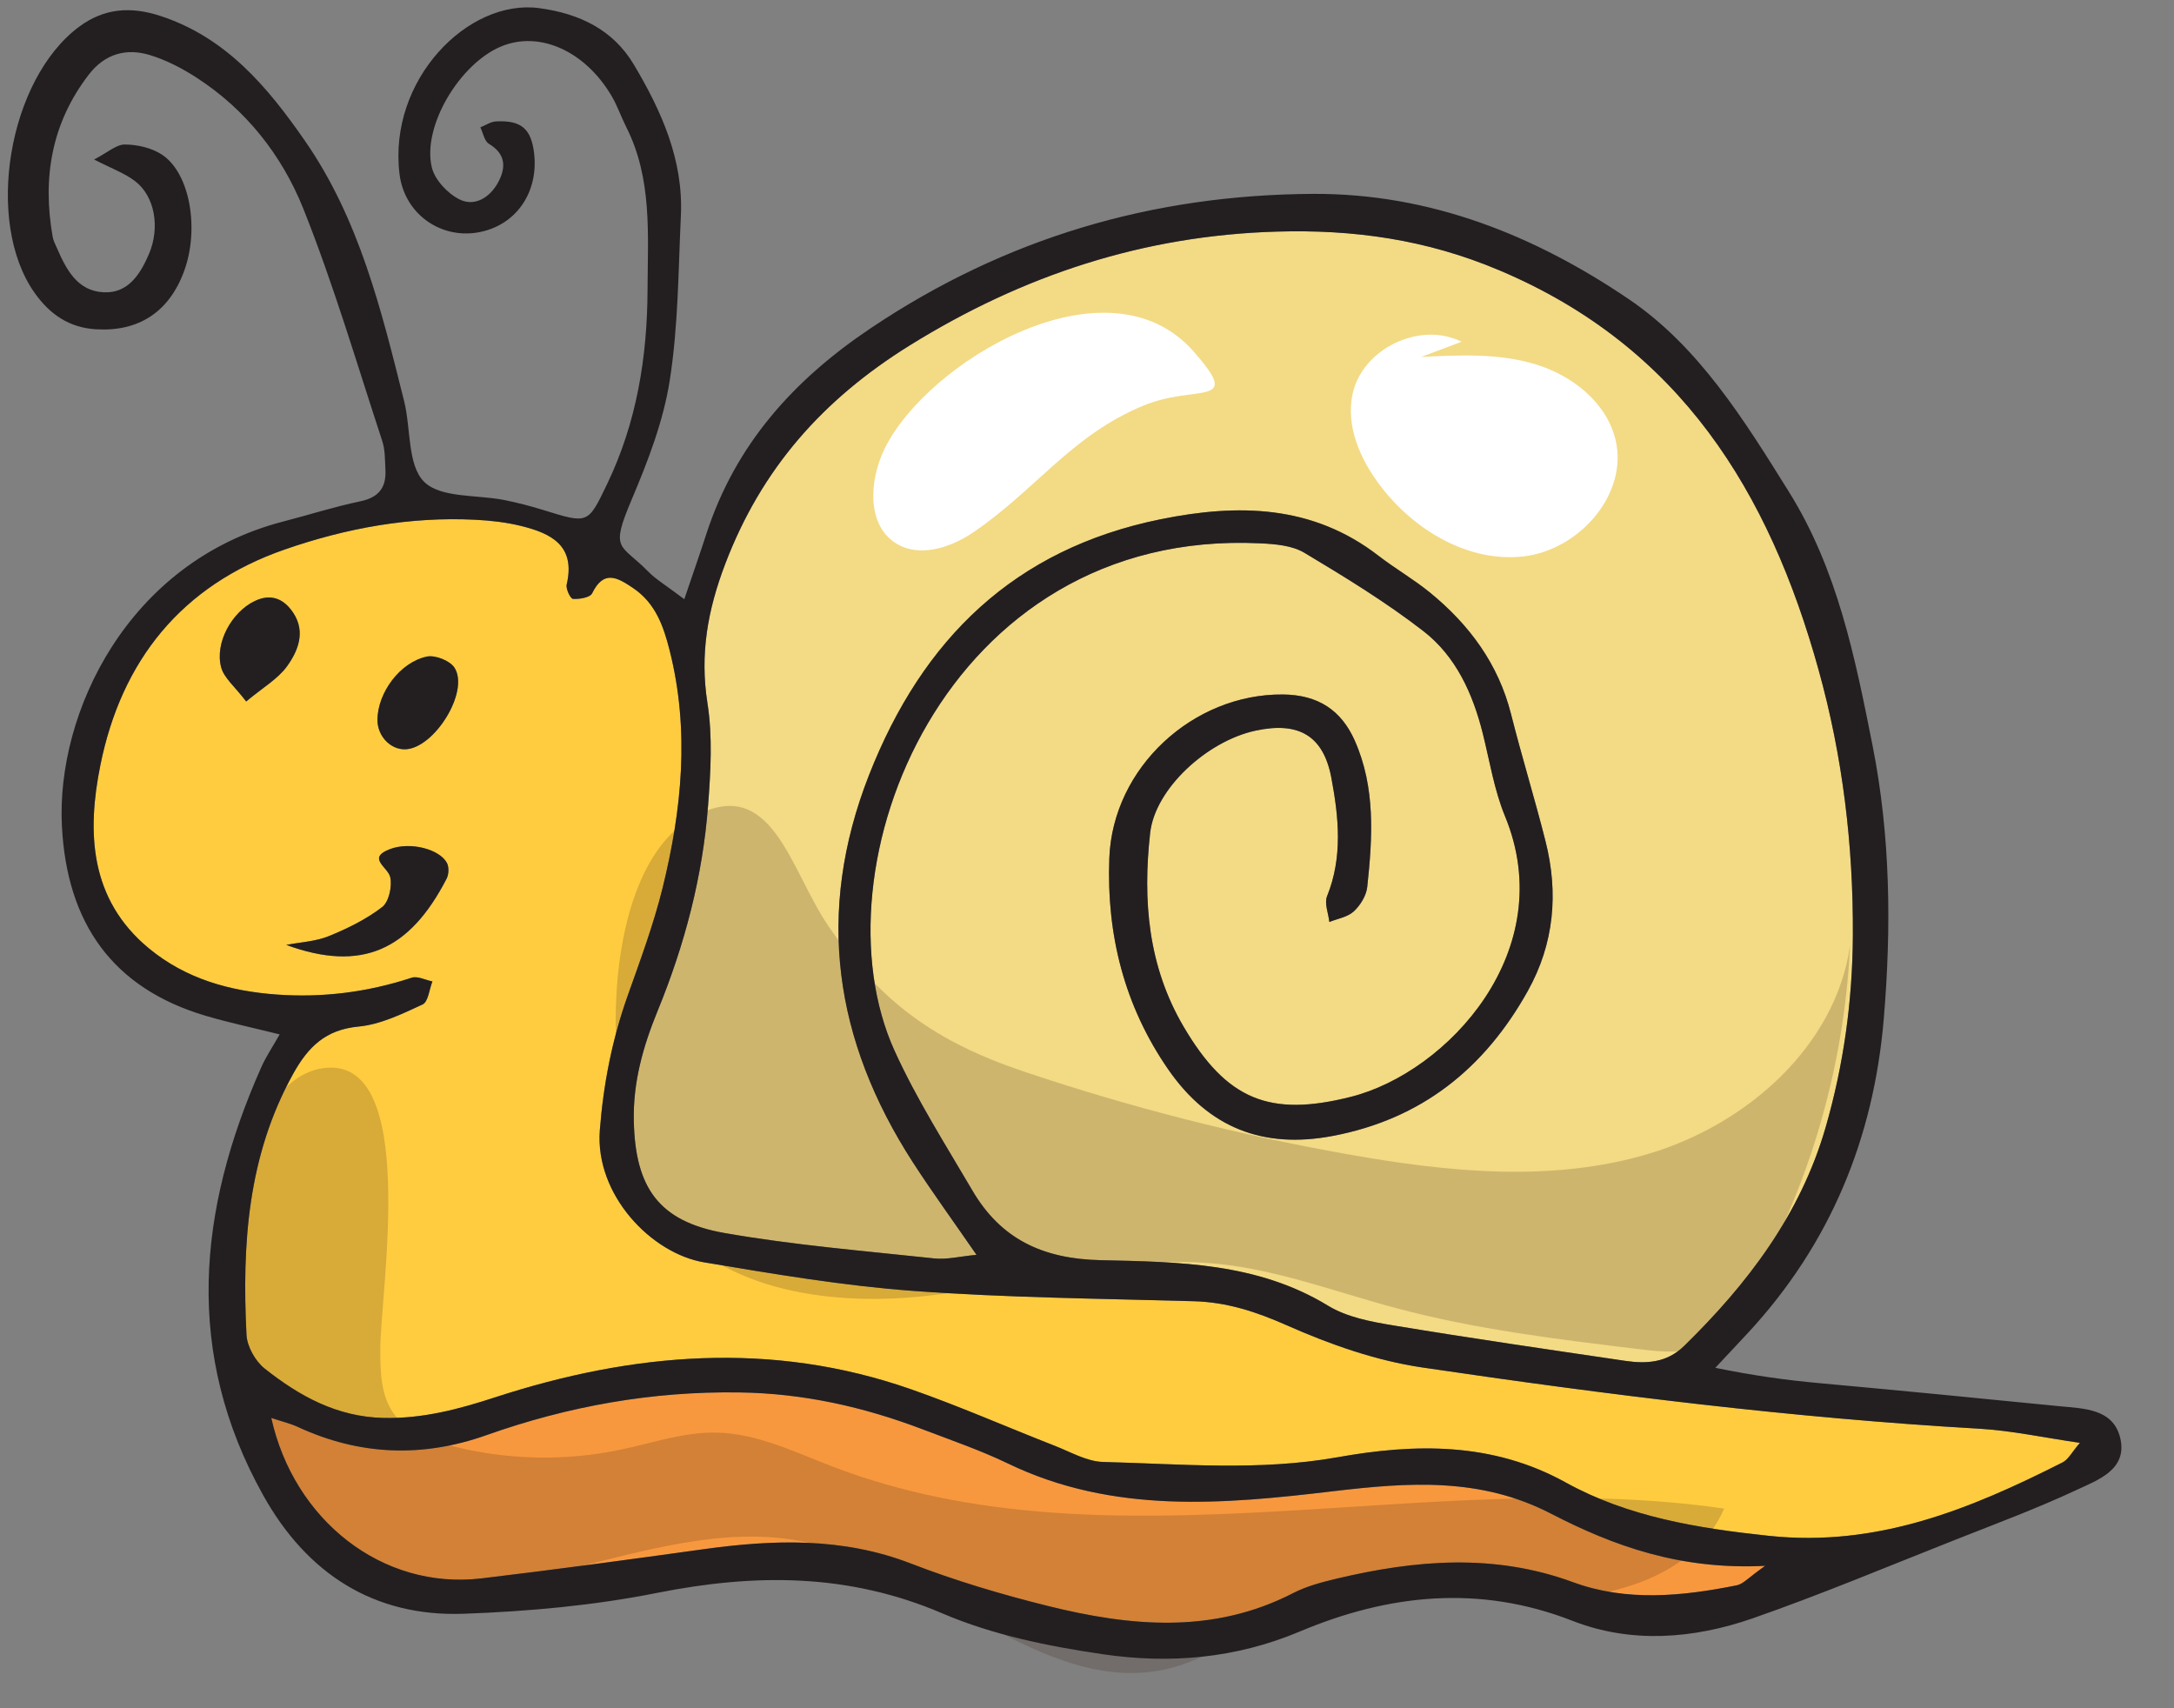 <?xml version="1.0" encoding="UTF-8" standalone="no"?><!DOCTYPE svg PUBLIC "-//W3C//DTD SVG 1.1//EN" "http://www.w3.org/Graphics/SVG/1.1/DTD/svg11.dtd"><svg width="100%" height="100%" viewBox="0 0 42 33" version="1.1" xmlns="http://www.w3.org/2000/svg" xmlns:xlink="http://www.w3.org/1999/xlink" xml:space="preserve" xmlns:serif="http://www.serif.com/" style="fill-rule:evenodd;clip-rule:evenodd;stroke-linejoin:round;stroke-miterlimit:2;"><rect x="0" y="0" width="42" height="33" fill="#808080" stroke="none"/><g><path d="M18.866,24.24c-0.32,0.03 -0.573,0.096 -0.817,0.07c-1.354,-0.146 -2.716,-0.257 -4.055,-0.492c-1.272,-0.223 -1.72,-0.883 -1.749,-2.155c-0.018,-0.76 0.182,-1.458 0.463,-2.143c0.521,-1.272 0.867,-2.588 0.972,-3.957c0.05,-0.658 0.088,-1.335 -0.012,-1.982c-0.15,-0.947 0.005,-1.802 0.344,-2.691c0.699,-1.835 1.879,-3.171 3.559,-4.216c2.196,-1.364 4.527,-2.125 7.094,-2.2c1.482,-0.044 2.891,0.15 4.305,0.748c3.493,1.476 5.21,4.28 6.165,7.72c0.465,1.674 0.67,3.387 0.661,5.134c-0.007,1.268 -0.179,2.501 -0.528,3.708c-0.484,1.675 -1.504,3.017 -2.735,4.219c-0.33,0.322 -0.722,0.346 -1.133,0.286c-1.494,-0.221 -2.989,-0.437 -4.478,-0.684c-0.433,-0.072 -0.9,-0.159 -1.265,-0.381c-1.365,-0.834 -2.895,-0.846 -4.393,-0.88c-1.118,-0.025 -1.928,-0.408 -2.478,-1.347c-0.521,-0.888 -1.079,-1.763 -1.504,-2.698c-1.598,-3.515 0.967,-10.098 7.065,-9.804c0.288,0.014 0.615,0.041 0.851,0.182c0.788,0.471 1.577,0.954 2.301,1.514c0.628,0.486 0.954,1.206 1.147,1.977c0.134,0.535 0.221,1.092 0.429,1.597c1.071,2.596 -1.108,4.95 -2.974,5.422c-1.576,0.4 -2.403,0.055 -3.233,-1.351c-0.691,-1.174 -0.792,-2.445 -0.647,-3.746c0.095,-0.857 1.101,-1.776 2.037,-1.976c0.821,-0.176 1.308,0.085 1.464,0.913c0.141,0.755 0.222,1.531 -0.084,2.287c-0.056,0.137 0.027,0.33 0.045,0.496c0.16,-0.065 0.353,-0.093 0.471,-0.203c0.127,-0.118 0.242,-0.304 0.26,-0.471c0.104,-0.957 0.163,-1.921 -0.241,-2.83c-0.259,-0.584 -0.705,-0.885 -1.391,-0.89c-1.725,-0.015 -3.285,1.404 -3.351,3.165c-0.055,1.471 0.289,2.85 1.142,4.081c0.778,1.123 1.826,1.535 3.169,1.282c1.72,-0.324 2.939,-1.304 3.775,-2.802c0.508,-0.913 0.594,-1.889 0.341,-2.893c-0.208,-0.821 -0.458,-1.631 -0.666,-2.453c-0.244,-0.972 -0.806,-1.728 -1.566,-2.35c-0.313,-0.256 -0.669,-0.46 -0.989,-0.707c-1.281,-0.991 -2.72,-1.012 -4.216,-0.708c-2.823,0.573 -4.6,2.311 -5.633,4.943c-1.042,2.658 -0.669,5.129 0.848,7.479c0.378,0.584 0.788,1.147 1.23,1.787" style="fill:#f3da84;fill-rule:nonzero;"/><path d="M7.826,14.475c0.561,-0.012 1.25,-1.116 0.954,-1.577c-0.088,-0.136 -0.373,-0.248 -0.534,-0.214c-0.523,0.112 -0.947,0.699 -0.954,1.215c-0.004,0.314 0.245,0.582 0.534,0.576m-3.07,-0.923c0.324,-0.272 0.612,-0.436 0.788,-0.679c0.212,-0.294 0.363,-0.66 0.127,-1.025c-0.177,-0.275 -0.428,-0.393 -0.752,-0.236c-0.441,0.213 -0.773,0.807 -0.647,1.28c0.056,0.206 0.265,0.371 0.484,0.66m0.774,4.702c1.459,0.533 2.383,0.105 3.099,-1.28c0.042,-0.082 0.048,-0.224 0.005,-0.303c-0.139,-0.265 -0.7,-0.416 -1.093,-0.27c-0.465,0.173 -0.048,0.345 -0.003,0.542c0.041,0.179 -0.024,0.479 -0.155,0.579c-0.307,0.238 -0.67,0.416 -1.033,0.563c-0.254,0.103 -0.545,0.116 -0.82,0.169m34.652,9.619c-0.152,0.176 -0.222,0.322 -0.337,0.379c-1.781,0.901 -3.578,1.64 -5.673,1.417c-1.379,-0.147 -2.718,-0.364 -3.924,-1.031c-1.423,-0.787 -2.92,-0.753 -4.413,-0.486c-1.515,0.269 -3.016,0.128 -4.523,0.09c-0.315,-0.008 -0.628,-0.193 -0.937,-0.313c-0.926,-0.362 -1.838,-0.764 -2.777,-1.092c-2.69,-0.94 -5.373,-0.709 -8.028,0.155c-0.707,0.231 -1.398,0.415 -2.154,0.4c-0.908,-0.019 -1.634,-0.424 -2.304,-0.955c-0.18,-0.143 -0.338,-0.425 -0.35,-0.65c-0.088,-1.747 0.023,-3.459 0.901,-5.042c0.29,-0.522 0.626,-0.854 1.264,-0.914c0.424,-0.04 0.842,-0.244 1.237,-0.427c0.109,-0.05 0.129,-0.292 0.19,-0.445c-0.135,-0.026 -0.287,-0.109 -0.402,-0.071c-0.852,0.28 -1.721,0.39 -2.615,0.324c-0.901,-0.067 -1.743,-0.302 -2.454,-0.886c-1.161,-0.954 -1.204,-2.263 -0.943,-3.549c0.406,-2.009 1.561,-3.468 3.561,-4.162c1.196,-0.415 2.421,-0.638 3.689,-0.574c0.293,0.015 0.59,0.049 0.875,0.119c0.579,0.142 1.061,0.377 0.883,1.131c-0.02,0.084 0.072,0.275 0.122,0.279c0.124,0.007 0.329,-0.026 0.37,-0.108c0.225,-0.461 0.487,-0.307 0.792,-0.102c0.433,0.293 0.586,0.735 0.705,1.208c0.39,1.543 0.236,3.074 -0.137,4.589c-0.177,0.712 -0.435,1.405 -0.681,2.099c-0.295,0.837 -0.461,1.682 -0.531,2.578c-0.095,1.246 0.993,2.381 2.016,2.552c1.342,0.224 2.69,0.453 4.045,0.552c1.8,0.132 3.609,0.148 5.414,0.199c0.639,0.018 1.205,0.203 1.794,0.464c0.833,0.369 1.725,0.684 2.622,0.816c3.571,0.527 7.153,0.976 10.762,1.183c0.619,0.036 1.234,0.17 1.941,0.273" style="fill:#ffcc40;fill-rule:nonzero;"/><path d="M34.101,30.249c-0.32,0.225 -0.422,0.35 -0.544,0.375c-1.057,0.213 -2.133,0.32 -3.164,-0.058c-1.526,-0.562 -3.042,-0.432 -4.568,-0.07c-0.286,0.068 -0.579,0.145 -0.839,0.278c-1.548,0.799 -3.147,0.646 -4.747,0.249c-0.892,-0.222 -1.78,-0.486 -2.637,-0.817c-1.324,-0.513 -2.664,-0.466 -4.027,-0.276c-1.422,0.198 -2.844,0.391 -4.269,0.561c-1.928,0.23 -3.63,-1.133 -4.065,-3.099c0.208,0.069 0.366,0.106 0.51,0.172c1.197,0.555 2.412,0.599 3.653,0.158c1.576,-0.558 3.191,-0.847 4.875,-0.823c1.241,0.016 2.409,0.28 3.552,0.715c0.551,0.21 1.112,0.403 1.642,0.658c2.031,0.98 4.163,0.788 6.288,0.535c1.444,-0.17 2.833,-0.275 4.202,0.433c1.209,0.625 2.497,1.091 4.138,1.009" style="fill:#f8983e;fill-rule:nonzero;"/><path d="M5.53,18.254c0.275,-0.054 0.566,-0.066 0.821,-0.169c0.362,-0.148 0.725,-0.326 1.032,-0.562c0.131,-0.101 0.196,-0.402 0.156,-0.579c-0.047,-0.198 -0.463,-0.37 0.001,-0.543c0.394,-0.145 0.954,0.005 1.095,0.27c0.041,0.08 0.036,0.22 -0.007,0.303c-0.714,1.384 -1.638,1.813 -3.098,1.28" style="fill:#231f20;fill-rule:nonzero;"/><path d="M4.756,13.551c-0.218,-0.287 -0.428,-0.453 -0.483,-0.659c-0.127,-0.472 0.205,-1.068 0.646,-1.28c0.324,-0.156 0.575,-0.038 0.752,0.235c0.236,0.366 0.085,0.732 -0.126,1.025c-0.177,0.244 -0.464,0.408 -0.789,0.679" style="fill:#231f20;fill-rule:nonzero;"/><path d="M7.826,14.475c-0.289,0.006 -0.538,-0.262 -0.534,-0.576c0.007,-0.516 0.431,-1.103 0.954,-1.215c0.161,-0.034 0.446,0.078 0.534,0.214c0.296,0.461 -0.393,1.565 -0.954,1.577" style="fill:#231f20;fill-rule:nonzero;"/><path d="M17.085,8.678c-0.289,0.599 -0.345,1.449 0.213,1.811c0.453,0.293 1.064,0.096 1.509,-0.208c1.212,-0.826 1.894,-1.871 3.28,-2.444c1.027,-0.427 1.933,0.047 0.977,-1.043c-1.667,-1.9 -5.166,0.198 -5.979,1.884" style="fill:#fff;fill-rule:nonzero;"/><path d="M28.237,6.602c-0.803,-0.404 -1.921,0.133 -2.107,1.012c-0.133,0.626 0.154,1.272 0.544,1.78c0.654,0.855 1.705,1.482 2.775,1.353c1.069,-0.131 2.014,-1.208 1.761,-2.255c-0.175,-0.72 -0.837,-1.24 -1.546,-1.455c-0.709,-0.215 -1.466,-0.179 -2.206,-0.142" style="fill:#fff;fill-rule:nonzero;"/><g opacity="0.2"><path d="M7.347,26.073c0,0.422 0.009,0.873 0.249,1.22c0.246,0.356 0.683,0.524 1.102,0.633c1.078,0.281 2.221,0.307 3.311,0.075c0.605,-0.128 1.202,-0.336 1.82,-0.326c0.787,0.012 1.518,0.373 2.252,0.655c5.403,2.072 11.502,-0.016 17.229,0.813c-0.613,1.405 -2.418,1.816 -3.95,1.752c-1.532,-0.062 -3.143,-0.399 -4.547,0.217c-0.678,0.297 -1.258,0.8 -1.959,1.041c-2.525,0.869 -4.807,-1.915 -7.435,-2.391c-2.944,-0.533 -6.15,1.891 -8.794,0.49c-1.653,-0.877 -2.301,-2.935 -2.354,-4.805c-0.034,-1.168 0.391,-4.592 1.973,-4.812c1.867,-0.261 1.103,4.305 1.103,5.438" style="fill:#3b2314;fill-rule:nonzero;"/></g><g opacity="0.2"><path d="M19.779,20.7c2.044,0.688 4.139,1.224 6.263,1.599c1.932,0.344 3.953,0.551 5.832,-0.017c1.878,-0.567 3.589,-2.072 3.867,-4.014c-0.113,2.426 -0.834,4.822 -2.078,6.909c-0.18,0.303 -0.385,0.611 -0.696,0.779c-0.381,0.208 -0.845,0.162 -1.276,0.11c-1.583,-0.191 -3.173,-0.382 -4.714,-0.794c-1.146,-0.306 -2.267,-0.735 -3.446,-0.856c-1.859,-0.191 -3.699,0.394 -5.556,0.61c-1.856,0.216 -3.979,-0.054 -5.146,-1.513c-1.221,-1.525 -1.454,-6.616 0.569,-7.732c1.515,-0.837 1.857,1.003 2.596,2.093c1.006,1.484 2.083,2.253 3.785,2.826" style="fill:#3b2314;fill-rule:nonzero;"/></g><path d="M34.101,30.249c-1.641,0.082 -2.929,-0.384 -4.138,-1.009c-1.369,-0.708 -2.758,-0.603 -4.202,-0.433c-2.125,0.253 -4.257,0.445 -6.288,-0.535c-0.53,-0.255 -1.091,-0.448 -1.642,-0.658c-1.143,-0.435 -2.311,-0.699 -3.552,-0.715c-1.684,-0.024 -3.299,0.265 -4.875,0.823c-1.241,0.441 -2.456,0.397 -3.653,-0.158c-0.144,-0.066 -0.302,-0.103 -0.51,-0.172c0.435,1.966 2.137,3.329 4.065,3.099c1.425,-0.17 2.847,-0.363 4.269,-0.561c1.363,-0.19 2.703,-0.237 4.027,0.276c0.857,0.331 1.745,0.595 2.637,0.817c1.6,0.397 3.199,0.55 4.747,-0.249c0.26,-0.133 0.553,-0.21 0.839,-0.278c1.526,-0.362 3.042,-0.492 4.568,0.07c1.031,0.378 2.107,0.271 3.164,0.058c0.122,-0.025 0.224,-0.15 0.544,-0.375m6.081,-2.376c-0.708,-0.103 -1.322,-0.237 -1.942,-0.273c-3.608,-0.207 -7.19,-0.656 -10.761,-1.183c-0.898,-0.132 -1.789,-0.447 -2.622,-0.816c-0.589,-0.261 -1.154,-0.446 -1.793,-0.464c-1.806,-0.051 -3.615,-0.067 -5.415,-0.199c-1.355,-0.099 -2.703,-0.328 -4.045,-0.552c-1.023,-0.171 -2.111,-1.306 -2.016,-2.552c0.07,-0.896 0.236,-1.741 0.531,-2.578c0.246,-0.694 0.505,-1.387 0.681,-2.099c0.373,-1.515 0.527,-3.046 0.138,-4.589c-0.12,-0.473 -0.273,-0.915 -0.707,-1.208c-0.304,-0.205 -0.566,-0.359 -0.792,0.102c-0.04,0.082 -0.245,0.115 -0.369,0.107c-0.05,-0.003 -0.142,-0.194 -0.122,-0.278c0.178,-0.754 -0.304,-0.989 -0.883,-1.131c-0.285,-0.07 -0.582,-0.104 -0.876,-0.119c-1.268,-0.064 -2.492,0.159 -3.688,0.574c-2,0.694 -3.155,2.153 -3.561,4.162c-0.261,1.286 -0.218,2.595 0.943,3.549c0.711,0.584 1.552,0.819 2.454,0.886c0.894,0.066 1.763,-0.045 2.616,-0.324c0.114,-0.038 0.266,0.045 0.401,0.071c-0.061,0.153 -0.081,0.395 -0.19,0.445c-0.396,0.183 -0.813,0.387 -1.237,0.427c-0.638,0.06 -0.974,0.392 -1.264,0.914c-0.879,1.583 -0.989,3.295 -0.901,5.041c0.012,0.226 0.17,0.508 0.35,0.651c0.67,0.531 1.396,0.936 2.304,0.955c0.755,0.015 1.446,-0.169 2.154,-0.4c2.656,-0.864 5.338,-1.095 8.028,-0.155c0.939,0.328 1.851,0.73 2.777,1.092c0.309,0.12 0.622,0.305 0.937,0.313c1.507,0.038 3.008,0.179 4.523,-0.09c1.493,-0.267 2.99,-0.301 4.413,0.486c1.206,0.667 2.545,0.884 3.924,1.031c2.095,0.223 3.892,-0.516 5.673,-1.417c0.115,-0.057 0.185,-0.203 0.337,-0.379m-21.317,-3.632c-0.441,-0.641 -0.851,-1.203 -1.229,-1.787c-1.518,-2.351 -1.889,-4.822 -0.848,-7.479c1.033,-2.633 2.811,-4.37 5.634,-4.944c1.496,-0.303 2.934,-0.283 4.214,0.709c0.321,0.247 0.676,0.451 0.99,0.707c0.76,0.621 1.321,1.378 1.567,2.35c0.207,0.821 0.458,1.632 0.665,2.453c0.254,1.003 0.168,1.979 -0.342,2.893c-0.835,1.498 -2.054,2.478 -3.774,2.802c-1.343,0.253 -2.391,-0.16 -3.17,-1.282c-0.853,-1.231 -1.196,-2.61 -1.141,-4.082c0.065,-1.76 1.625,-3.179 3.351,-3.165c0.685,0.005 1.131,0.306 1.391,0.891c0.403,0.909 0.344,1.873 0.241,2.829c-0.019,0.168 -0.134,0.354 -0.261,0.471c-0.118,0.109 -0.31,0.139 -0.471,0.204c-0.018,-0.167 -0.099,-0.359 -0.045,-0.496c0.307,-0.757 0.226,-1.533 0.084,-2.287c-0.155,-0.828 -0.642,-1.09 -1.463,-0.914c-0.937,0.201 -1.942,1.12 -2.038,1.976c-0.145,1.301 -0.043,2.573 0.649,3.747c0.828,1.406 1.655,1.751 3.232,1.351c1.865,-0.473 4.046,-2.827 2.974,-5.422c-0.208,-0.505 -0.295,-1.062 -0.429,-1.598c-0.193,-0.771 -0.52,-1.49 -1.147,-1.976c-0.725,-0.561 -1.513,-1.043 -2.3,-1.514c-0.238,-0.142 -0.564,-0.168 -0.853,-0.182c-6.098,-0.294 -8.662,6.289 -7.063,9.804c0.424,0.934 0.982,1.809 1.502,2.697c0.55,0.94 1.361,1.323 2.479,1.347c1.498,0.034 3.028,0.046 4.394,0.88c0.363,0.222 0.831,0.31 1.264,0.381c1.489,0.247 2.984,0.464 4.478,0.684c0.412,0.061 0.802,0.036 1.133,-0.285c1.231,-1.202 2.25,-2.545 2.735,-4.22c0.349,-1.207 0.52,-2.44 0.528,-3.707c0.01,-1.748 -0.196,-3.461 -0.662,-5.135c-0.954,-3.439 -2.67,-6.244 -6.165,-7.719c-1.414,-0.599 -2.823,-0.793 -4.305,-0.749c-2.566,0.075 -4.897,0.837 -7.093,2.201c-1.679,1.045 -2.859,2.381 -3.559,4.216c-0.339,0.888 -0.494,1.743 -0.345,2.691c0.102,0.645 0.063,1.323 0.012,1.981c-0.104,1.369 -0.451,2.685 -0.971,3.957c-0.281,0.686 -0.482,1.383 -0.463,2.143c0.029,1.273 0.476,1.932 1.749,2.156c1.339,0.235 2.7,0.346 4.054,0.491c0.244,0.027 0.498,-0.04 0.817,-0.069m-5.645,-12.666c0.175,-0.515 0.305,-0.887 0.427,-1.263c0.561,-1.724 1.682,-2.972 3.179,-3.975c2.595,-1.74 5.436,-2.576 8.544,-2.592c2.267,-0.011 4.285,0.806 6.096,2.033c1.349,0.913 2.227,2.33 3.09,3.715c0.943,1.509 1.281,3.201 1.619,4.901c0.348,1.752 0.367,3.52 0.218,5.286c-0.193,2.306 -1.034,4.355 -2.624,6.069c-0.174,0.186 -0.348,0.372 -0.63,0.674c0.743,0.152 1.376,0.239 2.018,0.297c1.542,0.141 3.081,0.29 4.621,0.444c0.475,0.047 1.046,0.044 1.183,0.614c0.146,0.613 -0.431,0.811 -0.844,1.005c-0.765,0.358 -1.561,0.653 -2.349,0.965c-1.301,0.513 -2.593,1.057 -3.914,1.517c-1.137,0.394 -2.339,0.49 -3.474,0.046c-1.807,-0.706 -3.563,-0.513 -5.273,0.208c-1.242,0.522 -2.513,0.625 -3.795,0.438c-1.051,-0.153 -2.129,-0.372 -3.099,-0.787c-1.82,-0.782 -3.624,-0.775 -5.518,-0.399c-1.223,0.244 -2.483,0.358 -3.73,0.403c-1.746,0.065 -3.038,-0.781 -3.878,-2.285c-1.534,-2.743 -1.267,-5.51 -0.039,-8.273c0.087,-0.197 0.209,-0.377 0.355,-0.634c-0.527,-0.131 -0.983,-0.227 -1.429,-0.359c-1.803,-0.535 -2.682,-1.792 -2.778,-3.666c-0.112,-2.187 1.273,-5.105 4.273,-5.882c0.5,-0.129 0.992,-0.287 1.496,-0.392c0.36,-0.076 0.501,-0.274 0.481,-0.616c-0.01,-0.184 -0.005,-0.377 -0.061,-0.548c-0.494,-1.502 -0.94,-3.024 -1.526,-4.49c-0.413,-1.031 -1.109,-1.916 -2.07,-2.535c-0.277,-0.178 -0.579,-0.335 -0.891,-0.43c-0.46,-0.141 -0.873,-0.025 -1.182,0.376c-0.721,0.937 -0.9,1.995 -0.698,3.137c0.012,0.071 0.049,0.139 0.078,0.206c0.181,0.417 0.395,0.838 0.906,0.863c0.472,0.024 0.707,-0.349 0.873,-0.733c0.224,-0.519 0.115,-1.126 -0.268,-1.416c-0.199,-0.152 -0.446,-0.24 -0.789,-0.416c0.257,-0.132 0.426,-0.291 0.595,-0.29c0.242,0.002 0.521,0.065 0.721,0.199c0.54,0.363 0.72,1.437 0.422,2.249c-0.29,0.792 -0.884,1.171 -1.7,1.122c-0.528,-0.032 -0.898,-0.295 -1.189,-0.706c-0.97,-1.376 -0.508,-4.119 0.86,-5.138c0.488,-0.363 1.003,-0.395 1.57,-0.21c1.271,0.415 2.072,1.372 2.792,2.41c1.053,1.516 1.48,3.278 1.918,5.031c0.133,0.53 0.062,1.238 0.387,1.559c0.32,0.318 1.024,0.246 1.558,0.354c0.252,0.052 0.502,0.115 0.747,0.192c0.869,0.27 0.859,0.269 1.231,-0.505c0.571,-1.188 0.775,-2.451 0.78,-3.753c0.004,-1.066 0.094,-2.145 -0.414,-3.146c-0.099,-0.196 -0.17,-0.41 -0.282,-0.598c-0.514,-0.869 -1.391,-1.259 -2.126,-0.957c-0.805,0.331 -1.538,1.548 -1.345,2.343c0.059,0.239 0.305,0.501 0.535,0.615c0.289,0.145 0.581,-0.034 0.739,-0.318c0.158,-0.285 0.165,-0.554 -0.171,-0.756c-0.088,-0.052 -0.113,-0.21 -0.166,-0.318c0.099,-0.04 0.199,-0.109 0.302,-0.115c0.486,-0.026 0.68,0.142 0.736,0.611c0.092,0.777 -0.366,1.416 -1.099,1.536c-0.723,0.117 -1.408,-0.368 -1.501,-1.133c-0.221,-1.815 1.324,-3.389 2.701,-3.202c0.783,0.106 1.428,0.42 1.828,1.093c0.531,0.892 0.957,1.838 0.907,2.914c-0.05,1.065 -0.05,2.14 -0.216,3.189c-0.123,0.786 -0.422,1.558 -0.735,2.298c-0.424,1.001 -0.219,0.841 0.319,1.389c0.152,0.155 0.346,0.268 0.698,0.535" style="fill:#231f20;fill-rule:nonzero;"/></g></svg>